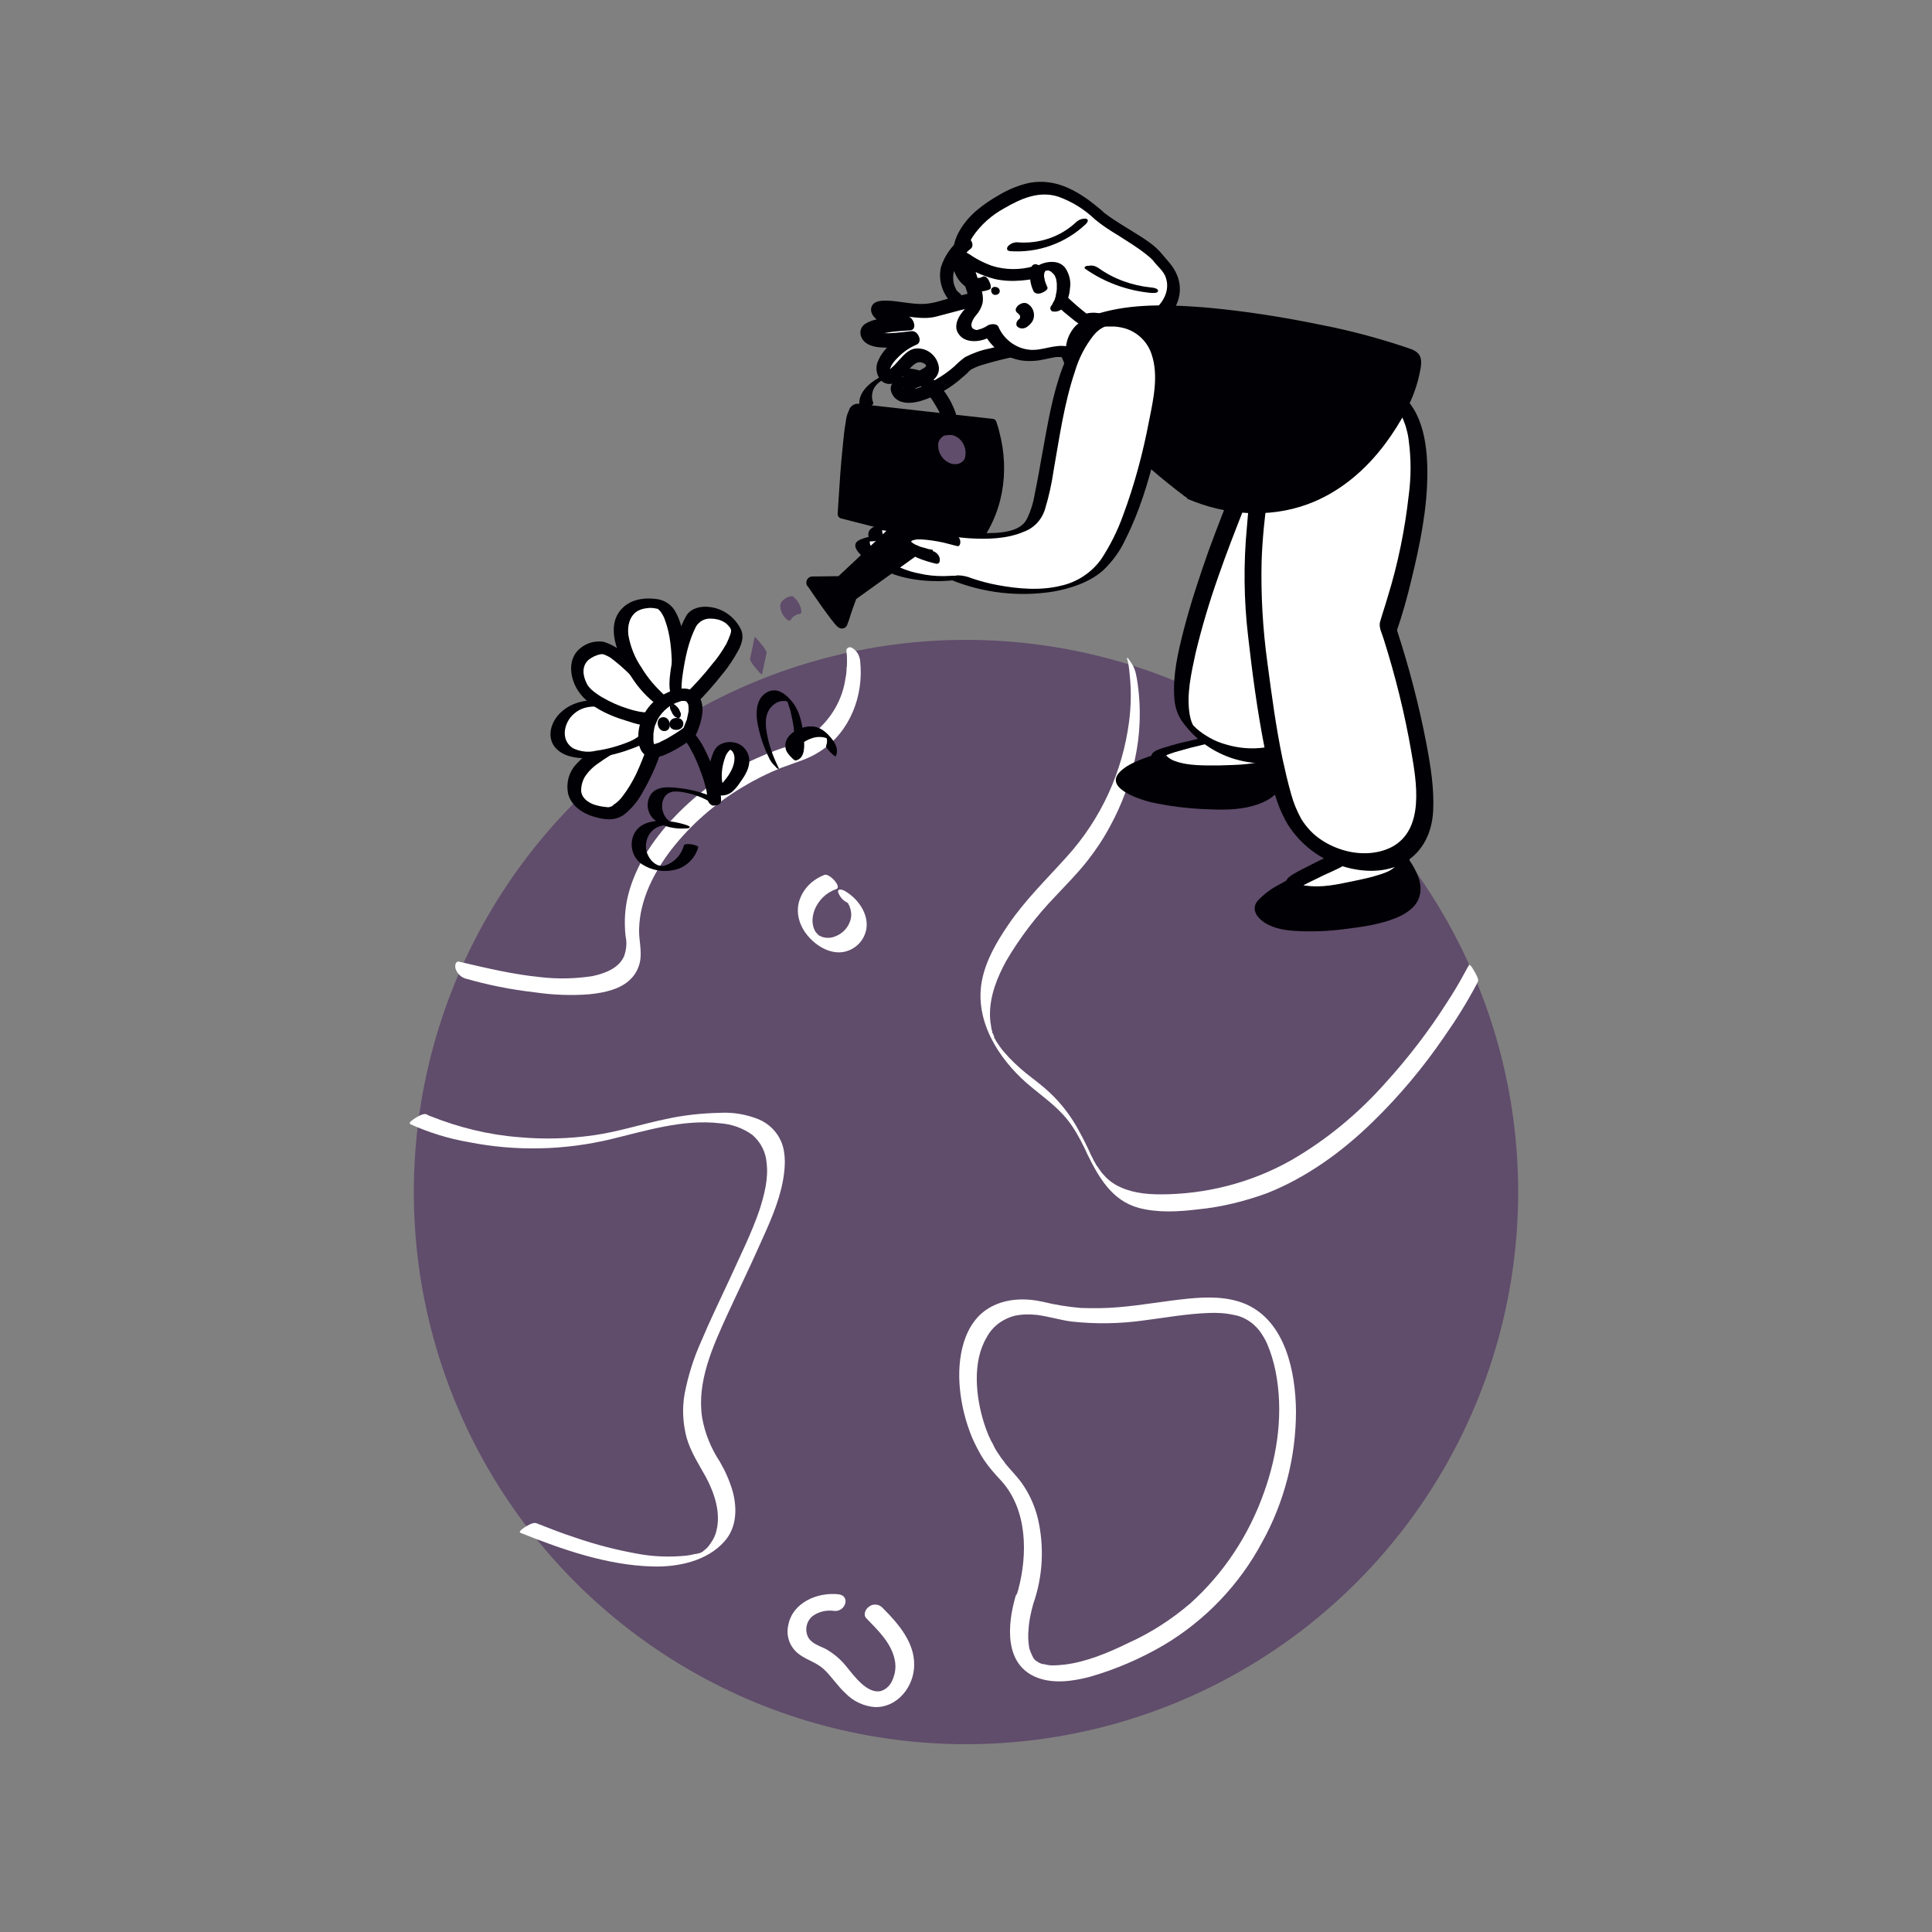 <svg transform="scale(1)" version="1.1" id="TMVLOKmOpw" xmlns="http://www.w3.org/2000/svg" xmlns:xlink="http://www.w3.org/1999/xlink" x="0px" y="0px" viewBox="0 0 500 500" xml:space="preserve" class="pbimage_pbimage__wrapper__image__0LEis false"><rect x="0" y="0" width="500" height="500" fill="#808080" stroke="none"/><title>Ecology</title><style type="text/css"> .st0{fill:#59BE4C;} .st1{fill:#FFFFFF;} .st2{fill:#000005;}
 .st2{fill:#000005;}
 .st1{fill:#FFFFFF;}
 .st0{fill:#604c6b;}</style><g id="earth"><circle class="st0" cx="250" cy="308.5" r="142.9" fill="#604c6b"></circle><path class="st1" d="M291.8,170.9C291.8,171.1,291.7,170.4,291.8,170.9l0.2,0.8c0.2,1.1,0.3,2.2,0.4,3.3c0.4,3.9,0.3,7.9-0.2,11.8
		c-1.7,13-7.3,25.2-16.1,34.9c-5.2,5.8-10.8,11.2-15.2,17.7c-3,4.4-5.8,9.2-6.8,14.5c-1.9,10.2,4.2,19.9,11.6,26.4
		c3.7,3.2,7.8,5.9,10.8,9.8c1,1.3,1.9,2.7,2.7,4.2l0.6,1.1c0.2,0.4-0.2-0.4,0.1,0.2l0.3,0.6c0.4,0.8,0.8,1.5,1.1,2.3
		c3,6.1,6.4,12.2,13.4,14.1c4.9,1.3,10.2,1,15.2,0.4c6.2-0.6,12.2-2.1,18-4.2c10.3-4.1,19.4-10.7,27.3-18.4
		c6.9-6.7,13.1-14.1,18.5-22c3.1-4.4,5.9-8.9,8.4-13.6l0.4-0.8c0.3-0.6-0.8-2.4-1.1-2.9c-0.1-0.2-1-1.8-1.3-1.3
		c-0.1,0.1,0.1-0.1,0,0.1c-0.1,0.2-0.2,0.3-0.3,0.5c-0.4,0.7-0.7,1.3-1.1,2c-1.3,2.4-2.7,4.7-4.2,7c-4.7,7.4-10,14.3-15.9,20.8
		c-7.1,8-15.3,14.8-24.5,20.1c-10.3,5.8-22,8.8-33.8,8.8c-4,0-8.1-0.5-11.6-2.5c-1.2-0.7-2.3-1.6-3.2-2.7c-0.2-0.2-0.4-0.4-0.5-0.6
		l-0.3-0.4c-0.1-0.1-0.3-0.5-0.2-0.3s-0.2-0.3-0.2-0.3l-0.3-0.4c0-0.1-0.1-0.1-0.1-0.2c-0.2-0.3,0.2,0.4,0,0.1l-0.3-0.5l-0.2-0.4
		c-0.1-0.1-0.4-0.6-0.2-0.3s-0.1-0.2-0.1-0.2s-0.2-0.4-0.3-0.6c-0.4-0.7-0.7-1.4-1-2.1c-0.8-1.7-1.6-3.3-2.5-4.9
		c-2-3.8-4.6-7.2-7.7-10.1c-1.9-1.8-4-3.3-6-4.9c-2.1-1.7-4.1-3.6-5.8-5.6c-0.7-0.8-1.3-1.7-1.9-2.6c-0.2-0.4-0.4-0.7-0.5-0.9
		c0.1,0.3-0.3-0.5-0.1-0.3s-0.2-0.4-0.2-0.6c0.1,0.3-0.1-0.4-0.2-0.4s-0.1-0.2-0.1-0.4c-0.1-0.5-0.3-0.9-0.3-1.4
		c-0.2-1-0.3-2.1-0.3-3.1c0-4.9,1.9-9.6,4.2-13.8c3.5-6,7.8-11.6,12.6-16.6c2.9-3.1,5.8-6,8.4-9.3c2.2-2.8,4.2-5.8,5.9-9
		c2.9-5.3,5-10.9,6.3-16.8c1.6-7.1,1.8-14.4,0.6-21.5c-0.1-0.5-0.2-0.9-0.3-1.4c-0.3-1.2-0.8-2.2-1.6-3.2
		C291.8,170,291.5,170,291.8,170.9L291.8,170.9z" fill="#FFFFFF"></path><path class="st1" d="M219.1,168.9c0.1,0.7,0.1,1.3,0.1,2c0,0.4,0-0.3,0,0.1c0,0.1,0,0.3,0,0.5c0,0.4,0,0.9-0.1,1.3
		c0,0.9-0.1,1.9-0.3,2.8c-0.7,4.9-3.1,9.4-6.7,12.8c-2.5,2.2-5.5,3.9-8.7,4.9c-3.5,1.1-7,2.6-10.3,4.2c-7.1,3.7-13.5,8.5-19,14.4
		c-5.2,5.6-9.6,12.2-11.5,19.6c-0.9,3.5-1.1,7.2-0.7,10.8c0.4,1.7,0.2,3.5-0.4,5.2c-1.4,3.1-4.9,4.4-8.1,5.1
		c-4.4,0.7-9,0.8-13.4,0.3c-7.1-0.7-13.8-2.3-20.7-3.9l-0.4-0.1c-1.1-0.3-1.2,1.1-1,1.8c0.4,1.2,1.3,2.1,2.4,2.5
		c5.9,1.7,11.9,2.9,18,3.6c4.8,0.7,9.6,0.9,14.4,0.5c3.6-0.4,7.9-1.2,10.6-4c1.3-1.3,2.1-3,2.4-4.8c0.4-2.7-0.4-5.4-0.3-8.1
		c0.2-7.6,3.8-14.6,8.4-20.6c5-6.4,11.2-11.8,18.2-16c3.3-2,6.7-3.7,10.2-5.1c3.4-1.3,7-2.2,10.1-4.3c7.7-5,11.3-14.4,10.3-23.4
		c0-0.2,0-0.4-0.1-0.5c-0.2-1.2-1-2.3-2.1-2.9C219.6,167.3,218.8,167.8,219.1,168.9L219.1,168.9z" fill="#FFFFFF"></path><path class="st1" d="M106.1,290.9c4.9,2.2,10,3.8,15.3,4.7c12.2,2.4,24.7,2.1,36.8-0.8c9.1-2.2,18.6-5.2,28.1-4.1
		c3,0.2,5.9,1.2,8.4,3c2.2,1.9,3.5,4.5,3.7,7.3c0.5,4-0.6,8.2-1.8,12c-2.1,6.2-5.1,12.1-7.8,18.1c-2.5,5.4-5.1,10.7-7.4,16.2
		c-1.9,4.2-3.3,8.7-4.2,13.3c-0.7,3.8-0.5,7.7,0.5,11.5c1.1,3.8,3.2,6.9,5,10.2c2.2,4.1,3.9,9.2,2.7,13.9c-0.2,0.9-0.6,1.8-1.1,2.6
		c-0.3,0.5-0.6,0.9-0.9,1.3c-0.3,0.4-0.6,0.7-1,1c-0.4,0.3,0.4-0.3,0,0l-0.4,0.3c-0.4,0.3,0.4-0.2,0.1,0c-0.1,0.1-0.2,0.1-0.3,0.2
		c-0.5,0.2,0.6-0.2,0,0c-0.1,0.1-0.3,0.1-0.4,0.2c-0.5,0.3,0.6-0.2,0,0c-0.2,0.1-0.4,0.2-0.6,0.2c0.6-0.2-0.3,0.1-0.4,0.1l-0.5,0.1
		c0.4-0.1-0.2,0-0.2,0c-0.7,0.2-1.4,0.3-2.1,0.4c-4,0.4-8.1,0.3-12.1-0.4c-5.7-1-11.2-2.4-16.7-4.3c-3.4-1.1-6.7-2.4-10-3.7
		c-0.8-0.3-2.3,0.6-2.9,1c-0.2,0.1-1.9,1.2-1.2,1.5c10.8,4.3,22.4,8.4,34.2,8.7c6.6,0.2,14.1-1.4,18.6-6.5c3.2-3.6,3.3-8.6,2.1-13
		c-0.8-2.7-1.9-5.2-3.3-7.6c-2.3-3.5-3.9-7.4-4.6-11.5c-1.4-9.2,2.8-18.4,6.5-26.5c2.8-6.1,5.7-12,8.4-18.1c2.4-5.3,4.9-10.7,6-16.5
		c0.6-3.3,0.9-7-0.4-10.2c-1.1-2.6-3.2-4.7-5.8-5.8c-3.2-1.3-6.7-1.9-10.1-1.7c-4.7,0.1-9.4,0.6-13.9,1.6
		c-6.3,1.3-12.4,3.3-18.7,4.2c-6.4,0.9-12.9,1.1-19.4,0.5c-7.8-0.6-15.5-2.5-22.8-5.4c-0.4-0.1-0.7-0.3-1.1-0.5
		c-0.8-0.4-2.3,0.6-3,1c-0.3,0.2-1.9,1.2-1.2,1.5L106.1,290.9z" fill="#FFFFFF"></path><path class="st1" d="M267.4,415.1c2.5-7.1,2.9-14.8,1.2-22.1c-0.7-2.9-1.9-5.7-3.5-8.2c-1.5-2.4-3.5-4.2-5.2-6.4
		c0.3,0.3,0-0.1-0.1-0.2l-0.4-0.5c-0.3-0.4-0.6-0.8-0.9-1.3c-0.6-0.8-1.1-1.7-1.5-2.6c0,0-0.3-0.6-0.5-0.9c-0.2-0.5-0.5-1-0.7-1.5
		c-0.4-1-0.8-2-1.1-3c-2.2-6.9-3.1-15.9,0.6-22.2c1.5-2.9,4.2-4.9,7.4-5.7c1.9-0.4,3.8-0.4,5.7-0.2c3,0.4,5.9,1.3,8.8,1.7
		c6.3,0.7,12.7,0.6,19-0.3c5.5-0.7,11-1.7,16.5-1.9c2.2-0.1,4.4,0,6.6,0.5c1.8,0.3,3.4,1.1,4.8,2.2c0.7,0.6,1.4,1.3,2,2.1
		c0.7,1,1.3,2,1.8,3.1c1,2.3,1.7,4.7,2.2,7.1c2.1,10.5,0.6,21.5-3,31.5c-3.9,11-10.4,20.9-19.1,28.7c-4.8,4.1-10.2,7.6-16,10.2
		c-5.1,2.5-10.8,4.9-16.5,5.6c-1,0.1-2.1,0.2-3.1,0.2c-0.7,0-1.4-0.1-2.1-0.3l-0.6-0.1c0.4,0.1,0.2,0.1-0.1,0s-0.7-0.3-1.1-0.5
		c0.6,0.3-0.1-0.1-0.4-0.3c-0.5-0.3,0,0,0,0s-0.3-0.2-0.4-0.4s-0.5-0.5-0.2-0.2s-0.1-0.1-0.1-0.2l-0.2-0.4c0-0.1-0.1-0.1-0.1-0.2
		c-0.3-0.5,0.1,0.3,0,0c-0.1-0.3-0.3-0.6-0.4-0.9c-0.1-0.2-0.1-0.4-0.2-0.6c0-0.1-0.1-0.2-0.1-0.2c-0.1-0.3,0.1,0.3,0,0
		c-0.3-1.7-0.4-3.4-0.2-5.1C266.3,419.5,266.8,417.3,267.4,415.1c0.6-2.1-3.9-4.4-4.6-1.9c-2.1,7.3-3,17.7,5.7,21
		c4.3,1.6,9.1,0.9,13.4-0.2c6.7-1.9,13.2-4.7,19.2-8.2c10.8-6.4,19.7-15.7,25.6-26.8c5.7-10.3,8.7-22,8.7-33.8
		c-0.1-10.1-2.7-23.2-13-27.7c-4.7-2-10-1.9-15-1.4c-6,0.6-11.9,1.7-17.9,2.2c-3.3,0.3-6.5,0.3-9.8,0.2c-3.3-0.3-6.6-0.8-9.8-1.6
		c-4.5-1-9.3-0.9-13.4,1.3c-7.3,3.9-8.8,13.5-8.1,21c0.4,4.4,1.5,8.8,3.2,12.9c0.9,2,1.9,4,3.1,5.8c1.3,1.9,2.8,3.6,4.4,5.3
		c6.8,7.5,6.9,19,4.4,28.3c-0.2,0.6-0.4,1.3-0.6,1.9C262.1,415.3,266.5,417.5,267.4,415.1z" fill="#FFFFFF"></path><path class="st1" d="M213.4,226.4c-2.9,1.1-5.3,3.3-6.4,6.3c-1.2,3.3-0.2,6.7,1.9,9.3s5.6,4.9,9.2,4.4c3.1-0.5,5.5-2.8,6.1-5.9
		c0.7-4.1-2.3-8.1-5.7-10c-0.6-0.3-1.8-0.6-1.6,0.4c0.4,1.1,1.2,2.1,2.2,2.6c0.4,0.3,0.1,0.1,0.1,0c0.1,0,0.4,0.3,0,0l0.2,0.2
		c0.2,0.2-0.3-0.1,0,0c0.1,0,0.1,0.1,0,0c0.1,0.1,0.2,0.2,0.2,0.4c0.2,0.4,0.1,0.2,0.1,0.1c0.1,0.2,0.2,0.3,0.2,0.5
		c0.4,1,0.5,2,0.3,3c-0.5,2.3-2.2,4.1-4.5,4.8c-1,0.3-2.1,0.3-3.1-0.1c-0.1-0.1-0.3-0.1-0.4-0.2h-0.1c-0.1-0.1-0.2-0.2-0.4-0.3
		c0.5,0.4-0.3-0.3-0.1-0.1s-0.5-0.7-0.3-0.3c-0.6-0.8-0.9-1.7-1-2.7c-0.1-1.1,0.1-2.2,0.5-3.3c1-2.5,3-4.5,5.6-5.4
		C218,229.6,214.7,226,213.4,226.4L213.4,226.4z" fill="#FFFFFF"></path><path class="st1" d="M217,412.6c-5.4-0.6-11.9,2.1-13,8c-0.6,2.7,0.3,5.4,2.4,7.2c2,1.7,4.7,2.3,6.7,4.1s3.6,4.4,5.7,6.3
		c2,2.1,4.8,3.4,7.7,3.6c5.3,0.1,9.4-4.5,10-9.6c0.8-6.6-3.9-11.9-8.2-16.2c-0.9-0.9-2.4-1-3.4-0.2c-0.9,0.6-1.6,2.1-0.7,3
		c3,3.1,6.6,6.5,7.4,11c0.3,1.6,0.1,3.3-0.6,4.9c-0.5,1.3-1.5,2.4-2.9,2.9c-3.7,1-7.2-4.1-9.3-6.6c-1.4-1.7-3.2-3.2-5.2-4.3
		c-1.6-0.8-3.8-1.4-4.6-3.3c-0.7-1.7-0.3-3.7,1.1-5c1.6-1.3,3.8-1.8,5.8-1.5C218.8,417.2,220.2,413,217,412.6L217,412.6z" fill="#FFFFFF"></path></g><g id="plant"><path class="st1" d="M169.4,193.3c0,0-5.7,17.8-12.3,17.2s-10.4-4.2-7.7-9.9S170.4,185.7,169.4,193.3z"></path><path class="st2" d="M167.7,192.6c-0.9,2.7-1.9,5.2-3.1,7.8c-1,2-2.1,3.9-3.5,5.7c-0.5,0.7-1.2,1.4-1.9,1.9
		c-0.2,0.1-0.4,0.2-0.5,0.4c-0.1,0.1-0.2,0.1-0.3,0.2c0.2-0.1,0,0,0,0c-0.2,0.1-0.3,0.2-0.5,0.2l-0.3,0.1c-0.4,0.1,0.3,0-0.1,0h-0.5
		c0.5,0-0.6-0.1-0.7-0.1c-0.7-0.1-1.3-0.2-2-0.4c-1.1-0.3-2.1-0.8-2.9-1.6c-0.6-0.6-1-1.4-1-2.3c0-1.1,0.3-2.2,0.8-3.2
		c0.9-1.5,2.2-2.8,3.7-3.8c1.8-1.3,3.7-2.5,5.7-3.5c1.9-1,4-1.7,6.2-2c0.2,0,0.4,0,0.6,0c-0.4,0,0.1,0,0.2,0l0.2,0.1
		c0.2,0-0.4-0.1-0.1,0c0.5,0.2-0.3-0.2,0.1,0c0.1,0.1,0.2,0.2-0.2-0.1c0.1,0.1,0.3,0.3,0.1,0s-0.1,0,0,0s-0.1-0.3,0-0.1s0-0.2,0,0.3
		c0,0.1,0,0.2,0,0.2c0,0.3,0-0.2,0,0.2c-0.1,0.9,0.5,1.8,1.4,2.1c0.7,0.3,2,0.2,2.1-0.8c0.4-2.1-0.8-4.2-2.9-4.9
		c-2.1-0.7-4.4-0.1-6.5,0.6c-4.9,1.6-9.3,4.5-12.8,8.3c-1.8,2-2.5,4.7-2,7.4c0.7,3.1,3.6,5.1,6.5,6c2.7,0.8,5.4,1.3,7.9-0.4
		c1.9-1.5,3.5-3.3,4.7-5.5c2.1-3.6,3.9-7.4,5.1-11.4C171.7,192.2,168.3,190.6,167.7,192.6z"></path><path class="st1" d="M169,186.5c0,0-13.8-7.5-20.7-3.1s-5.2,13.8,6.6,11.6S170.3,189,169,186.5z"></path><path class="st2" d="M170.6,186c-3.1-1.7-6.5-3-9.9-3.9c-5.2-1.3-11.5-1.7-15.7,2.4c-2.8,2.7-3.8,7.3-0.3,9.9
		c2.1,1.6,5.1,1.9,7.6,1.8c3.7-0.2,7.3-1,10.8-2.3c2.6-0.9,9.7-3.7,7.7-7.7c-0.5-1-4.1-0.4-3.6,0.7c0.3,0.8,0.1,1.8-0.5,2.4
		c-1.1,1.2-2.5,2.1-4,2.7c-2.7,1.1-5.6,1.9-8.5,2.3c-2,0.5-4,0.2-5.8-0.6c-3-1.8-2.7-5.5-0.8-8c2.8-3.4,6.7-3.2,10.6-2.2
		c3.2,0.8,6.3,2,9.2,3.5c0.8,0.4,1.7,0.4,2.6,0.1C170.4,187,171.3,186.4,170.6,186z"></path><path class="st1" d="M172.3,183c0,0-12.3-16.2-17.4-15.4s-7,4.8-4.4,9.9s16.2,9.8,19.4,8.3S172.3,183,172.3,183z"></path><path class="st2" d="M173.4,182c-1.9-2.5-4-5-6.1-7.3c-1.7-1.9-3.6-3.7-5.6-5.4c-1.6-1.5-3.5-2.6-5.5-3.2c-2.5-0.4-5.1,0.5-6.8,2.4
		c-2.1,2.4-1.9,5.8-0.7,8.6c2.2,5.1,8.3,7.9,13.3,9.4c2.4,0.8,5.3,1.7,7.8,1.2c2.3-0.4,5.2-2.8,3.8-5.3c-0.4-0.8-1.4-1.2-2.3-1
		c-0.7,0.4-1,1.3-0.6,2c0,0,0.1,0.1,0.1,0.1c-0.1-0.2-0.1-0.5-0.1-0.7c0.1,0.1-0.3,0.5-0.5,0.7c-0.4,0.4-0.9,0.6-1.4,0.8
		c-0.2,0.1,0.2,0-0.2,0.1c-0.2,0-0.4,0-0.6,0c-1.9,0-3.7-0.4-5.5-1c-2.3-0.7-4.5-1.7-6.6-2.9c-1-0.6-1.9-1.2-2.8-2
		c-0.5-0.5-1-1-1.3-1.7c-1-2-1.3-4.5,0.6-6.1c0.9-0.7,2-1.2,3.1-1.4c0.1,0,0.3,0,0.4,0c-0.3,0,0,0,0.1,0l0.4,0.1
		c-0.3-0.1,0.1,0.1,0.2,0.1c0.7,0.3,1.3,0.6,1.9,1.1c0.8,0.6,1.5,1.2,2.2,1.8c1.6,1.4,3.1,2.9,4.5,4.5c2,2.2,4,4.6,5.8,7
		c0.5,0.7,1.6,0.9,2.3,0.4C174.3,183.7,173.8,182.6,173.4,182z"></path><path class="st1" d="M175.5,180.9c0,0,1.8-23.4-5.4-24.6s-11,3.5-8.7,10.8s9.5,15,11.6,15.1C174,182.4,175,181.8,175.5,180.9z"></path><path class="st2" d="M177.4,181.1c0.2-2.9,0.2-5.9,0.1-8.8c-0.1-4.6-0.4-9.7-2.6-13.8c-0.9-1.8-2.6-3-4.5-3.4
		c-3-0.5-6.4-0.2-8.8,1.8c-5.5,4.6-1.6,13,1.5,17.8c1.9,3.1,4.3,5.8,7.2,7.9c2,1.4,6,1.7,7.1-1.1c0.7-1.8-2.9-2.6-3.5-1
		c-0.1,0.2,0,0.1-0.2,0.2l-0.3,0.2c-0.1,0.1-0.2,0-0.3,0s0.4,0.1,0.2,0s0.2,0.1-0.1-0.1c-0.2-0.1-0.3-0.2-0.5-0.3
		c-0.3-0.2-0.7-0.6-1.1-0.9c-2.1-2-4-4.2-5.5-6.7c-1.8-2.6-3-5.6-3.5-8.7c-0.2-2.1,0.2-4.4,2-5.8c0.8-0.6,1.8-0.9,2.8-1
		c0.6-0.1,1.2-0.1,1.9,0c0.1,0,1,0.2,0.5,0.1c0.3,0.1,0.2,0,0.2,0c0.4,0.1,0.2,0.1,0.6,0.4c0.2,0.2,0.4,0.4,0.5,0.6
		c0.4,0.6,0.8,1.3,1,2c1.4,3.7,1.7,7.9,1.8,11.9c0.1,2.7,0,5.5-0.2,8.2C173.5,182.5,177.3,182.9,177.4,181.1z"></path><path class="st1" d="M178.7,180.9c0,0,13.5-13.7,11.7-17.9s-7.8-5.5-10.7-3.5s-6.7,20.2-4.2,21.4S178.7,180.9,178.7,180.9z"></path><path class="st2" d="M180,182.3c2.5-2.5,4.8-5.1,7-7.9c1.6-1.9,3-4.1,4.2-6.3c0.9-1.8,1.4-3.7,0.4-5.5c-1.6-3-4.5-5.1-7.9-5.5
		c-2.2-0.3-4.7,0.2-6,2.1c-1.1,1.9-1.9,3.9-2.4,6c-0.7,2.6-1.3,5.3-1.7,8c-0.3,2.1-0.6,4.5,0,6.6c0.4,1.4,1.6,2.6,3,3
		C177.6,183.1,179.3,183.4,180,182.3c0.9-1.1-1.7-3.8-2.5-2.7c-0.1,0.1-0.2,0.2-0.3,0.2c-0.2,0.1-0.3,0.1-0.5,0.1
		c-0.3,0-0.9-0.3-1.1-0.3c0,0,0.5,0.4,0.6,0.5c0.3,0.3,0.3,0.4,0.2,0.2s0.3,0.4,0.1,0.2s0-0.2,0,0s-0.1-0.7-0.1-0.5
		c-0.1-1.9,0-3.7,0.3-5.6c0.6-4.1,1.5-8.5,3.4-12.2c0.8-1.4,2.3-2.2,3.9-2.1c1.2,0,2.4,0.3,3.4,0.9c0.4,0.2,0.7,0.5,1,0.8
		c0.2,0.2,0.3,0.4,0.5,0.6c0.1,0.1,0.4,0.8,0.2,0.3c0,0.1,0.1,0.5,0.1,0.2c0,0.1,0,0.3,0,0.4c0,0.3-0.1,0.6-0.2,0.9
		c-0.3,0.8-0.6,1.6-1,2.4c-1.1,1.9-2.3,3.7-3.7,5.3c-2.1,2.7-4.4,5.2-6.8,7.6C176.4,180.5,179,183.3,180,182.3z"></path><path class="st1" d="M178.5,189.4c0,0-8.7,6.6-10.4,4.5s-1.1-10.2,5.7-13.3S181.2,183.5,178.5,189.4z"></path><path class="st2" d="M177.4,188c-1.5,1.2-3.2,2.2-4.9,3.2c-0.6,0.3-1.2,0.6-1.8,0.9c-0.4,0.2,0.3-0.1-0.1,0.1l-0.4,0.1
		c-0.3,0.1-0.6,0.2-0.9,0.3c-0.4,0.1,0-0.1,0,0c-0.1,0-0.2,0-0.4,0c-0.4,0,0.3,0,0.1,0c-0.4-0.1,0,0,0.1,0c-0.3-0.1,0.4,0.2,0.2,0.1
		s0.2,0.2,0.2,0.2s-0.1-0.1-0.1-0.1s-0.1-0.1-0.1-0.1s0.2,0.4,0.1,0.2s-0.1-0.2-0.1-0.3s-0.1-0.2-0.1-0.3s0.1,0.4,0,0
		c-0.1-0.3-0.1-0.5-0.1-0.8s0-0.6,0-0.9s0,0.3,0-0.1c0-0.2,0-0.4,0-0.6c0.1-0.7,0.2-1.4,0.4-2.1c0-0.1,0.2-0.6,0.1-0.2
		c0.1-0.2,0.1-0.3,0.2-0.5c0.2-0.4,0.3-0.8,0.5-1.1c1.2-2.1,3.2-3.7,5.5-4.4l0.6-0.2l0,0h0.3c0.2,0,0.4,0,0.6,0
		c-0.1,0-0.4-0.1-0.1,0l0.3,0.1c0.4,0-0.4-0.1,0.1,0c0,0,0.1,0,0.1,0.1c0.2,0.1-0.4-0.2-0.1,0c0,0,0.1,0.1,0.2,0.1
		c-0.3-0.1-0.2-0.2-0.1-0.1l0.1,0.2c0.2,0.2,0,0.1,0-0.1c0.1,0.1,0.1,0.3,0.2,0.4s0.1,0.1,0.1,0.2s0-0.3,0,0
		c0.1,0.4,0.1,0.8,0.1,1.2c0,0.1,0,0.2,0,0.3c0-0.2,0-0.1,0,0.1s0,0.4-0.1,0.7c-0.1,0.5-0.2,1-0.3,1.4c0,0.2-0.1,0.4-0.2,0.6
		s-0.1,0.2-0.1,0.3c-0.2,0.5,0.1-0.1-0.1,0.2c-0.2,0.6-0.4,1.1-0.7,1.6c-0.9,2,2.5,3.4,3.4,1.5c1.4-3.1,3.1-8.4-0.2-11
		c-1.7-1.4-4.1-1.2-6.1-0.4c-2.2,0.8-4.1,2.1-5.6,3.8c-2.3,2.7-3.4,6.3-2.9,9.8c0.3,1.6,1.1,3.1,2.8,3.5c1.6,0.2,3.1-0.1,4.5-0.8
		c2.4-1.1,4.7-2.5,6.8-4.2c0.7-0.4,1-1.4,0.5-2.1c0-0.1-0.1-0.1-0.1-0.2C179.4,187.7,178.3,187.5,177.4,188z"></path><path class="st2" d="M186.6,207.4c0.1-3.3-1.2-6.7-2.5-9.7s-2.8-6.6-5.4-8.8c-0.6-0.5-1.6-0.5-2.1,0.2c0,0.1-0.1,0.1-0.1,0.2
		c-0.3,0.9,0,1.9,0.9,2.4c-0.5-0.4,0.1,0.1,0.2,0.3l0.1,0.2l0.2,0.3c0.4,0.5,0.7,1.1,1,1.7c0.8,1.4,1.4,2.8,2,4.3
		c0.6,1.6,1.2,3.1,1.6,4.8c0.2,0.6,0.3,1.1,0.4,1.7c0,0.3,0.1,0.6,0.1,0.8s0,1,0.1,0.5c-0.1,1,0.5,1.9,1.4,2.2
		C185.3,208.5,186.5,208.3,186.6,207.4L186.6,207.4z"></path><path class="st2" d="M171.9,189.2c2.2,0,1.7-3.6-0.2-3.6C169.4,185.6,170,189.2,171.9,189.2z"></path><path class="st1" d="M174.8,184.2c0.2,0.1,0.4-0.2,0.2-0.4c-0.1,0-0.3,0.1-0.4,0.1"></path><path class="st2" d="M175.3,185.8c0.1,0,0.2,0.1,0.3,0.1l0,0l0.2-0.1l0,0l0,0c0.1-0.1,0.1-0.1,0.2-0.2c0,0,0-0.1,0.1-0.1l0,0
		c0-0.1,0-0.2,0.1-0.3c0-0.1,0-0.2,0-0.4l0,0v-0.2l-0.1-0.2l0,0c-0.1-0.3-0.3-0.6-0.4-0.9c-0.1-0.1-0.2-0.3-0.3-0.4
		c-0.2-0.2-0.4-0.4-0.6-0.6l-0.3-0.2l-0.2-0.1H174l-0.2,0.1l0,0c0,0,0,0-0.1,0l-0.1,0.1c-0.1,0.1-0.2,0.2-0.2,0.3c0,0.2,0,0.3,0,0.5
		c0,0.2,0.1,0.4,0.2,0.6c0.1,0.2,0.2,0.4,0.3,0.6l0.3,0.4c0.2,0.2,0.4,0.4,0.6,0.6l0.3,0.2c0.1,0.1,0.3,0.1,0.5,0
		c0.1-0.1,0.2-0.1,0.2-0.1l-0.2,0.1h0.1l-1.1-0.8l0,0l-0.3-0.4l0,0l-0.2-0.4l0,0l-0.2-0.4l0,0l-0.1-0.4l0,0v-0.3c0,0,0,0,0,0.1
		l0.1-0.3c0,0,0,0.1-0.1,0.1l0.1-0.2c0,0-0.1,0.1-0.1,0.1h0.2H174l0.2,0.1l0,0c-0.1-0.1-0.2-0.1-0.4,0c-0.1,0-0.2,0.1-0.2,0.2
		c0,0.1,0,0.3,0,0.4c0,0.2,0,0.4,0.1,0.6l0.2,0.4c0.1,0.3,0.3,0.6,0.5,0.8l0.3,0.3C174.9,185.6,175.1,185.7,175.3,185.8L175.3,185.8
		z"></path><path class="st2" d="M175,188.9c2.4,0,2.5-3.1,0.1-3.1S172.6,188.9,175,188.9z"></path><path class="st1" d="M185.1,202.5c-0.3-2.4,0-4.9,0.9-7.2c0.3-0.9,0.9-1.7,1.8-2.2c1.2-0.5,2.5-0.1,3.3,0.9c0.7,1,1,2.3,0.7,3.5
		c-0.3,1.2-0.8,2.3-1.5,3.3c-0.6,0.9-1.2,1.7-1.8,2.5c-0.6,0.8-1.6,1.6-2.5,1.3"></path><path class="st2" d="M186.9,202.4c-0.3-2.1,0-4.2,0.7-6.2c0.2-0.8,0.7-1.6,1.4-2.2c-0.1,0,0,0,0.1,0c-0.1,0-0.1,0,0.1,0
		c-0.1,0-0.2,0-0.3,0c0.2,0,0.2,0,0,0c0.2,0.1,0.2,0.1,0,0c0.2,0.1,0.2,0.1,0.1,0c0.1,0.1,0.3,0.2,0.4,0.3c1.2,1.3,0.6,3.6-0.1,5
		c-0.5,1-1.1,1.9-1.8,2.7c-0.3,0.4-0.6,0.8-0.9,1.1c-0.2,0.2-0.4,0.3-0.6,0.5c0-0.1,0,0-0.1,0.1c0.3-0.1,0.6-0.1,0.9,0
		c-0.7-0.2-1.9-0.3-2.4,0.5s0.6,1.3,1.1,1.5c1.4,0.4,2.9,0.1,4-0.8c0.8-0.7,1.5-1.6,2.1-2.5c1.2-1.7,2.5-3.7,2.3-5.9
		c-0.2-2.3-2-4.2-4.3-4.4c-1.2-0.2-2.5,0.1-3.6,0.8c-0.8,0.6-1.3,1.5-1.6,2.4c-0.9,2.4-1.3,5-0.9,7.6c0,0.3,0.6,0.6,0.8,0.7
		c0.4,0.2,0.9,0.3,1.4,0.3c0.7-0.1,1.6-0.3,1.4-1.2L186.9,202.4z"></path><path class="st2" d="M185.9,206.9c-3.1-1.5-6.4-2.5-9.8-2.9c-2.6-0.3-6.2-0.8-7.8,1.8c-1.2,2.1-0.8,4.7,1,6.3
		c2.1,1.9,5.4,2.5,8.2,2.3c0.2,0,0.9,0,1-0.3s-0.7-0.5-0.9-0.6c-4.3-1.4-12.3-2.4-13.9,3.4c-0.7,2.6,0.3,5.3,2.5,6.8
		c2.5,1.6,5.6,2.1,8.5,1.4c2.9-0.7,5.2-3,6-5.8c0.2-0.6-3.5-1.3-3.7-0.5c-0.7,2.5-2.5,4.4-4.9,5.2c-2.2,0.6-4.1-1.5-4.7-3.4
		c-0.7-2.4,0.2-5,2.3-6.3c1.9-1.1,3.9-0.8,5.9-0.2l0.1-0.9c-3.4,0.3-5.4-4-3.8-6.8c1.1-1.8,2.9-1.7,4.8-1.4c2.3,0.4,4.5,1.1,6.5,2.2
		c0.8,0.4,1.7,0.5,2.6,0.3C186.5,207.5,186.5,207.2,185.9,206.9L185.9,206.9z"></path><path class="st2" d="M201.5,198.7c-1.2-2.4-2.2-5-2.8-7.7c-0.5-2.4-1-5.2,0.4-7.4c0.5-0.8,1.3-1.5,2.2-1.9c0.5-0.2,1-0.3,1.6-0.3
		c0.2,0,0.4,0,0.7,0.1c0.4,0.1,1,0.6,0.2-0.2s-0.2-0.2-0.1,0.1c0.1,0.2,0.2,0.5,0.3,0.8c0.2,0.6,0.4,1.3,0.6,1.9
		c0.3,1.4,0.6,2.7,0.8,4.1c0.2,1.9,0.5,5.2-1.9,5.8l2.5,2.4c-0.9-2.5,2-4.7,4-5.3c1.3-0.5,2.8-0.5,4.1,0c0.1,0.1,0.3,0.1,0.4,0.2
		c0.4,0.3,0.1,0-0.8-0.9c0.1,0.3,0.2,0.6,0.3,0.9c0.1,0.6,0,1.2-0.2,1.7c-0.2,0.4,0.8,1.3,1,1.6c0.1,0.1,1.4,1.4,1.5,1.1
		c0.8-1.7-0.1-3.4-1.2-4.7c-1.3-1.6-3-3-5.1-3c-3.2-0.1-7.9,2.5-6.5,6.3c0.3,0.6,0.8,1.2,1.3,1.7c0.2,0.2,0.8,0.9,1.2,0.8
		c2.5-0.6,2.2-4.1,2-6c-0.3-3-0.9-6.4-2.7-8.8c-1.6-2.1-4-4.3-6.7-2.9c-2.6,1.4-3,4.4-2.7,7.1c0.5,3.6,1.7,7.1,3.3,10.3
		c0.4,0.8,1,1.4,1.6,2C200.8,198.7,201.8,199.4,201.5,198.7L201.5,198.7z"></path></g><g id="character"><path class="st2" d="M314.4,194l-6.8-0.1c0,0-18.7,3.8-17.2,7.7s11.5,6.3,24.8,6.6s18.4-3.6,14.1-13.4L314.4,194z"></path><path class="st2" d="M315.6,192.9c-2.1,0-4.3-0.1-6.5-0.1c-1.3,0.1-2.6,0.3-3.8,0.7c-2.6,0.6-5.2,1.3-7.7,2.2s-5.4,1.9-7.4,3.7
		c-5,4.4,4.5,7.4,7.6,8.2c4.6,1,9.2,1.6,13.9,1.8c4.1,0.2,8.4,0.3,12.4-0.8c3-0.8,6.3-2.4,7.7-5.4s0.4-6.4-0.8-9.2
		c-0.1-0.1-0.2-0.2-0.4-0.2L315.6,192.9c-0.9,0-1.7,0.4-2.4,1c-0.3,0.3-0.9,1.2,0,1.3l15,0.9l-0.4-0.2c0.9,2.2,1.9,4.9,1.2,7.4
		c-0.5,2-1.8,2.6-3.5,3.2c-3.4,1-7.1,0.9-10.6,0.7c-4.3-0.1-8.5-0.6-12.7-1.4c-2.9-0.4-5.7-1.4-8.2-2.9c-0.8-0.4-1.4-1.1-1.8-1.9
		c-0.1-0.2-0.1-0.4-0.1-0.6c0-0.2,0.1-0.2,0.2-0.3c0.1-0.1,0.3-0.3,0.5-0.4c0.4-0.2,0.8-0.4,1.1-0.6c1.1-0.5,2.1-0.9,3.2-1.3
		c2.2-0.8,4.5-1.4,6.9-1.9c0.8-0.2,1.6-0.4,2.5-0.6c0.2,0,0.4-0.1,0.6-0.1c0.1,0-1.1,0-0.3,0.1c2.1,0.1,4.3,0.1,6.5,0.1
		c0.9,0,1.7-0.4,2.4-1C315.8,193.9,316.5,192.9,315.6,192.9z"></path><path class="st1" d="M313.6,176.3c0,0,3.5,11.8,2.6,13.7s-17.4,4.4-16.2,5.9s3.5,3.7,16.1,3.5c11.9-0.2,12.1-1.3,13-3.7
		s2.4-17.2,2.4-17.2L313.6,176.3z"></path><path class="st2" d="M311.7,176.4c0.7,2.4,1.4,4.8,1.9,7.3c0.4,1.6,0.7,3.2,0.8,4.8c0,0.4-0.1,0.9-0.1,1.2c0,0,0,0,0.1-0.1
		c-0.1,0-0.7,0.4-0.4,0.2c-2.6,1.3-5.8,1.8-8.6,2.5c-1.5,0.4-3,0.8-4.5,1.3c-0.9,0.3-2.3,0.7-2.8,1.6c-0.7,1.3,2.1,2.8,3,3.2
		c3.4,1.6,7.5,1.7,11.2,1.8c2.9,0.1,5.9,0,8.8-0.2c1.8-0.1,3.6-0.3,5.3-0.7c2-0.5,3.5-1.4,4.2-3.3c1.1-2.9,1.2-6.4,1.6-9.5
		c0.3-2.7,0.6-5.5,0.9-8.2c0.1-0.6-1-0.8-1.4-0.9l-17.8-2.3c-0.6-0.1-2,0.1-2.3,0.8s0.8,1.1,1.4,1.2l17.9,2.2l-1.4-0.9
		c-0.4,5.3-1.1,10.5-2,15.7c-0.1,0.7-0.4,1.4-0.7,2.1c-0.2,0.5-0.5,0.8-1,1c-0.2,0.1,0.4-0.1,0,0l-0.3,0.1c-0.2,0.1-0.3,0.1-0.5,0.1
		c-0.7,0.1-1.3,0.2-2,0.3c-2.5,0.3-5.1,0.3-7.6,0.4c-3.6,0-8,0.1-11.2-1.1c-0.7-0.2-1.4-0.6-2-1.1c-0.1-0.1-0.6-0.6-0.4-0.4
		c-0.5-0.4,0.1,0.3-0.3,0.2c0,0-0.1,0,0.1-0.1c0.1,0,0.1-0.1,0.2-0.1c0.1-0.1,0.2-0.1,0.4-0.2c0.6-0.2,1.1-0.4,1.7-0.6
		c1.4-0.4,2.9-0.8,4.3-1.2c2.7-0.7,5.8-1.2,8.3-2.6c0.9-0.4,1.5-1.3,1.5-2.3c0-1.6-0.3-3.3-0.7-4.8c-0.6-2.7-1.3-5.3-2.1-7.9
		C315,174.9,311.4,175.3,311.7,176.4z"></path><path class="st1" d="M324.7,118.2c-0.2,1.7-25.7,58-17.3,69.1s31.8,13.3,37.9-6.2s3.7-65.3,3.7-65.3L324.7,118.2z"></path><path class="st2" d="M322.9,116.6c-0.2,0.9-0.5,1.7-0.9,2.4c-0.8,1.9-1.5,3.8-2.3,5.7c-2.4,5.9-4.7,11.8-6.9,17.8
		c-2.4,6.8-4.7,13.7-6.5,20.7c-1.4,5.5-2.8,11.4-2.4,17.2c0.1,2.2,0.7,4.3,1.9,6.1c6.3,9,17.5,13,28.1,10.1c3.4-1.1,6.4-3.1,8.8-5.8
		c2.4-3,4.1-6.5,5-10.3c2-7.6,2.6-15.5,3-23.3c0.7-13,0.7-26,0-39.1c0-0.2,0-0.5,0-0.7c-0.2-0.8-0.6-1.6-1.3-2.1
		c-0.4-0.4-1.3-1.5-2-1.4l-21.3,2l-3,0.3c-0.8,0.1,0.4,1.6,0.6,1.8c0.4,0.6,1.6,2,2.5,1.9l21.2-2.1l3-0.3l-3.3-3.5
		c0.6,10.6,0.6,21.3,0.4,31.9c-0.1,8.1-0.8,16.3-2,24.3c-1.1,7.2-2.9,14.7-8.9,19.4c-5.4,4.2-12.8,5-19.2,3.1c-1.5-0.4-3-1-4.4-1.8
		c-1.2-0.7-2.3-1.4-3.4-2.4c-0.1-0.1-0.2-0.2-0.3-0.3c0.3,0.3,0,0-0.1-0.1s-0.3-0.3-0.4-0.4c0.3,0.4,0,0.1,0,0l-0.4-0.5
		c0,0,0.4,0.5,0.2,0.2s0.2,0.3,0.1,0.1s-0.1-0.2-0.2-0.4c-0.2-0.4,0,0.1-0.1-0.2s-0.1-0.4-0.2-0.6c-0.1-0.4-0.2-0.9-0.3-1.3
		c-0.9-5.2,0.4-10.8,1.5-15.9c1.6-6.7,3.6-13.4,5.9-19.9c2.1-6.1,4.5-12.2,6.9-18.3c1.4-3.5,2.9-7,4.2-10.5c0.1-0.2,0.2-0.5,0.2-0.7
		c0.1-0.9-1.2-2-1.8-2.6C324.5,117.1,323,115.8,322.9,116.6z"></path><path class="st2" d="M348.4,224.4l-6.7,1.2c0,0-17.7,7.4-15.4,10.9s12.5,3.9,25.6,1.8s17.3-7,11.3-15.9L348.4,224.4z"></path><path class="st2" d="M347.5,223c-2.1,0.4-4.2,0.7-6.2,1.1c-1.1,0.3-2.1,0.7-3.1,1.2c-2.4,1.1-4.7,2.2-6.9,3.5
		c-2.2,1.1-4.1,2.5-5.8,4.3c-1.5,1.8-0.7,3.7,1,5.1c2.3,1.9,5.5,2.5,8.4,2.7c4.5,0.3,9,0.1,13.4-0.5c4.3-0.5,8.9-1.2,12.9-2.8
		c2.7-1.1,5.5-2.9,6.2-5.8c0.9-3.3-1-6.8-2.8-9.4c-0.5-0.8-1.3-1.3-2.2-1.4L347.5,223c-1.8,0.2,0.4,3.1,1.8,2.9l14.9-2l-2.2-1.4
		c1.3,2,2.8,4.5,2.4,7c-0.4,2.2-2.2,3.7-4.2,4.7c-3.3,1.5-6.9,2.4-10.5,2.8c-4.3,0.7-8.7,1.1-13,1.1c-2.7,0-5.8-0.1-8.3-1.3
		c-0.2-0.1-0.5-0.3-0.7-0.4c0.3,0.3-0.1-0.2,0-0.1c0,0,0.1,0.3,0.1,0.2s-0.1,0.1,0-0.1s0.1-0.3,0.1-0.4c0.2-0.3,0.4-0.6,0.7-0.9
		c1.6-1.5,3.3-2.8,5.3-3.8c2-1.2,4.2-2.2,6.3-3.2l2.2-1l0.5-0.2c-0.1,0.1-0.4,0.1,0.1,0c2.1-0.3,4.2-0.7,6.3-1.1
		C351.1,225.6,348.8,222.7,347.5,223z"></path><path class="st1" d="M344.2,207.2c0,0,5.8,10.9,5.2,12.9s-16.3,7.6-14.7,8.9s4.2,2.9,16.4,0.3c11.6-2.5,11.6-3.6,12-6.1
		s-1-17.3-1-17.3L344.2,207.2z"></path><path class="st2" d="M342.8,207.9c1.1,2.2,2.2,4.4,3.2,6.6c0.7,1.4,1.2,2.9,1.6,4.3c0,0.2,0.1,0.3,0.1,0.5c0.1,0.4,0.1,0.1,0.1-0.1
		c0,0.2,0.2-0.1-0.1,0.1s-0.4,0.3-0.6,0.5c-0.2,0.1-0.3,0.2-0.5,0.3l-0.8,0.5c-0.7,0.4-1.4,0.8-2.2,1.1c-1.5,0.7-3,1.4-4.5,2.2
		s-2.7,1.3-4,2.1c-0.9,0.5-2.1,1.2-2.3,2.2c-0.4,2.1,2.5,3.4,4.1,3.9c3.5,1,7.3,0.4,10.7-0.1c3-0.5,5.9-1.1,8.9-1.9
		c1.8-0.4,3.5-1,5.1-1.7c1.6-0.7,2.8-2.3,3-4.1c0.5-3.1,0-6.6-0.2-9.7c-0.2-2.8-0.4-5.5-0.7-8.2c-0.1-1.1-1.1-2-2.3-1.9l-17.9,1.2
		c-1,0.1-1.2,1.2-1,1.9c0.3,0.9,1.2,1.5,2.2,1.5l17.9-1.2l-2.3-1.9c0.6,5.3,1,10.6,1.1,15.9c0,0.7-0.1,1.3-0.3,2
		c-0.1,0.4,0.1-0.2,0,0.1l-0.2,0.4c-0.2,0.3,0.2-0.1-0.1,0.1s-0.3,0.3-0.5,0.4c0.1-0.1-0.1,0.1-0.3,0.2l-0.7,0.4
		c-0.7,0.3-1.4,0.6-2.1,0.8c-2.4,0.8-4.9,1.3-7.3,1.8c-3.8,0.8-8,1.7-11.9,1.1c-0.4,0-0.8-0.1-1.2-0.3l-0.5-0.2l-0.3-0.1
		c0.2,0.1,0.3,0.2,0.1,0s-0.5-0.3-0.7-0.5c-0.1,0-0.1-0.1-0.2-0.1c0.5,0.1,0.9,1.4,0.8,1.7s-0.3,0.5,0,0.3c0.3-0.2,0.5-0.4,0.8-0.6
		c0.5-0.3,1.1-0.6,1.7-0.9c1.4-0.7,2.9-1.4,4.3-2.1c2.4-1.1,5.2-2.2,7.2-4c2.2-1.9,0-5.9-0.9-8c-1.1-2.6-2.4-5.1-3.6-7.6
		C344.5,204.6,341.7,205.7,342.8,207.9z"></path><path class="st1" d="M326.5,124.7c-2.3,13.5-2.8,27.3-1.3,40.9c2.3,19.1,5.1,36.8,8.6,44.8c6.6,15.2,31.6,18.1,34.6,1.7
		c2.6-14.1-9.1-49.4-9.1-49.4s16.8-48.6,1.8-59.4S326.5,124.7,326.5,124.7z"></path><path class="st2" d="M324.3,123.9c-0.8,4.1-1.3,8.3-1.6,12.5c-0.9,9.4-0.8,18.8,0.3,28.2c1.1,9.7,2.4,19.5,4.3,29.1
		c1.2,6.6,2.5,13.9,6,19.7c3.3,5.2,8.3,9,14.2,10.8c5.2,1.6,11.2,1.8,16-1s7.1-7.8,7.4-13.3c0.3-5.9-0.7-11.9-1.8-17.7
		c-1.9-9.8-4.4-19.4-7.5-28.9c0-0.2-0.1-0.4-0.2-0.5l-0.1,1c1.6-4.6,2.9-9.2,4-13.9c2.2-9,4.1-18.3,4.1-27.6
		c0-7.9-1.4-17.5-8.9-21.7c-8.4-4.7-17.1,0.7-23.2,6.5c-4.8,4.6-9,9.8-12.5,15.5l-0.4,0.7c-0.6,1,0.6,2.5,1.4,3
		c0.8,0.7,2,0.6,2.6-0.2c0-0.1,0.1-0.1,0.1-0.2c0.3-0.4-0.2,0.4,0,0s0.5-0.7,0.7-1.1c0.8-1.2,1.6-2.4,2.5-3.6
		c2.5-3.5,5.4-6.8,8.4-9.9c3.2-3.1,6.8-6.1,11.1-7.6c1.7-0.6,3.6-0.8,5.4-0.6c0.3,0,0.7,0.1,1,0.2c0.2,0.1,0.5,0.2,0.7,0.2
		s0.8,0.4,0.5,0.2c0.5,0.2,0.9,0.6,1.4,0.8s-0.3-0.2,0.1,0.1c0.2,0.2,0.4,0.3,0.5,0.5l0.5,0.4c0.4,0.4-0.2-0.2,0.1,0.1
		s0.6,0.7,0.8,1.1l0.3,0.5c0.2,0.3-0.2-0.4,0,0c0.1,0.1,0.1,0.2,0.1,0.2c0.2,0.4,0.4,0.9,0.6,1.3c0.3,0.8,0.6,1.5,0.8,2.4
		c0.3,1,0.5,2.1,0.6,3.1c0.6,4.6,0.6,9.2,0,13.8c-1,9-2.8,17.9-5.5,26.6c-0.6,2.1-1.3,4.1-1.9,6.2c-0.5,1.5,0.5,3.2,0.9,4.6
		c3,9.5,5.4,19.1,7.1,28.9c1.4,8,3.6,20.3-5,24.9c-3.9,2-8.6,2-12.6,0.8c-2.3-0.7-4.4-1.7-6.3-3.1c-1.8-1.3-3.3-3-4.5-4.9
		c-1.1-2-2-4.1-2.6-6.3c-0.9-3.1-1.6-6.2-2.3-9.4c-1.7-8.2-2.8-16.5-3.9-24.8c-1.2-8.7-1.7-17.5-1.5-26.2c0.2-5.8,0.8-11.6,1.6-17.4
		c0.1-0.8,0.3-1.7,0.4-2.6C329.1,123.3,324.9,121.1,324.3,123.9z"></path><path class="st1" d="M267.8,89.6c0,0-15.8,2.6-17.9,4.9c-5.2,5.5-14.3,9.7-17,7.4s4.6-2.8,7.6-5.1s-1.8-6.7-4.9-3.9s-5.1,6.3-6.7,4
		s3-7.4,7.5-9.3c0,0-11,1.6-11.9-1s10.8-2.9,10.8-2.9s-9.2-1.9-7.9-3.6s10.7,1.2,14.8,0c7.4-2.2,19.6-4.8,26.4-6.2"></path><path class="st2" d="M267.4,87.8c-3.8,0.6-7.6,1.4-11.3,2.4c-2.2,0.4-4.3,1.2-6.3,2.2c-1,0.7-2,1.6-2.9,2.5
		c-1.4,1.2-2.9,2.3-4.5,3.2c-2.2,1.3-5.4,3-8.1,2.7c-0.2,0-0.8-0.2-0.7-0.3s0.2,0.8,0.2,1c0,0.5-0.2,0.3,0.1,0.2
		c1-0.3,2.2-0.9,3.3-1.3c2.4-0.8,5.9-2,5.8-5.2c-0.3-3-3-5.3-6-5c-2,0.2-3.3,1.9-4.6,3.3c-0.6,0.7-1.3,1.4-2,2c0,0-0.7,0.4-0.7,0.3
		s0.6,0.3,0.5,0.3s0.3-1.1,0.4-1.3c0.4-0.8,1-1.5,1.6-2.1c1.4-1.5,3.1-2.7,5-3.5c1.7-0.7,0.4-3.7-1.3-3.5s-3.4,0.4-5.1,0.5
		c-1.2,0.1-2.5,0-3.7-0.1c-0.4,0-0.9-0.1-1.3-0.3l-0.3-0.1c0.2,0.1,0.2,0.1,0,0c0,0.5,0.6,0.4,0.4,1.2c0,0.2-0.2,0.2-0.1,0.2
		s-0.1,0,0.2-0.1c0.4-0.2,0.7-0.3,1.1-0.4c1.2-0.3,2.4-0.5,3.6-0.7c1.6-0.2,3.2-0.3,4.8-0.4c2-0.1,1-3.3-0.5-3.6
		c-1.9-0.4-3.8-0.9-5.6-1.6c-0.3-0.1-0.5-0.2-0.8-0.4c-0.2-0.1-0.2-0.2-0.3-0.2s0.1,0.2,0,0c0.1,0.7,0.4,0.8,0.2,1.6
		c0,0-0.2,0.3-0.2,0.3s0.5-0.1,0.1-0.1c1.3-0.1,2.5-0.1,3.8,0.1c3.3,0.3,6.9,1.2,10.2,0.3c4.1-1.1,8.3-2.2,12.5-3.2
		c4.6-1.1,9.3-2.1,13.9-3c2.1-0.4,1-4-0.9-3.6c-4.6,0.9-9.2,1.9-13.7,3c-2.5,0.6-4.9,1.2-7.4,1.8c-2.1,0.5-4.1,1.3-6.2,1.6
		c-3.7,0.6-7.4-0.6-11.1-0.7c-1.3,0-3.1,0-3.8,1.3c-0.8,1.5,0.3,3,1.5,3.8c2.3,1.4,5.2,2,7.8,2.6l-0.5-3.6c-1.4,0.1-2.8,0.2-4.2,0.3
		c-2,0.2-4.4,0.4-6.2,1.5c-2.2,1.3-1.7,4.1,0.4,5.3c1.9,1.1,4.5,1,6.7,0.9c1.8-0.1,3.7-0.2,5.5-0.5l-1.3-3.5
		c-3.2,1.4-6.7,4.1-8.1,7.4c-0.7,1.4-0.6,3,0.1,4.3c0.7,1.5,2.5,2.2,4,1.5c1.6-0.8,2.8-2.4,4-3.7c1-1,2.1-2.2,3.6-1.4
		c0.8,0.4,0.9,0.7,0.2,1.2c-1.3,0.8-2.6,1.4-4.1,1.8c-2.2,0.7-5.8,1.9-4.2,5c1.4,2.7,4.8,2.5,7.3,1.8c3.6-1.1,7-2.9,9.9-5.3
		c0.7-0.6,1.4-1.2,2.1-1.8c0.3-0.3,0.5-0.6,0.8-0.8s-0.1,0,0.2-0.2c0.9-0.5,1.8-0.9,2.8-1.2c4.6-1.4,9.4-2.5,14.2-3.2
		c2.1-0.3,1-3.9-0.9-3.6L267.4,87.8z"></path><path class="st1" d="M281,83c-5-3.5-9.3-7.8-12.6-12.9l-0.3,0.4l0,0c-5.7,1.6-11.7,0.7-16.6-2.6l-1.9-1.2c0.2,0.9,0.4,1.7,0.6,2.4
		c-0.7-0.6-1.3-1.4-1.6-2.2c-0.6-3.8,2.4-9.7,9.9-14.1c7.2-4.3,14.3-7.9,26.8,3.5c1.8,1.6,13.2,7.9,14.7,10.6
		c6.5,5.7,4.5,13.2-3.1,16.7c-4,1.8-8.3,1-12-0.4v-0.2C283.5,81.9,281,83,281,83z"></path><path class="st2" d="M281.7,81.7c-4.8-3.2-8.8-7.4-11.9-12.2c-0.5-0.7-1.9-1.7-2.7-0.7c-0.1,0.2-0.2,0.3-0.3,0.4l0.7-0.3
		c-3.5,1-7.2,1-10.8-0.1c-2.3-0.8-4.5-2-6.5-3.4c-0.6-0.5-1.5-0.5-2,0.1c-0.4,0.4-0.5,1-0.3,1.5c0.2,0.8,0.4,1.6,0.6,2.4l2.7-1.3
		c-0.5-0.4-0.9-0.9-1.1-1.5c-0.1-0.5,0-1,0.1-1.6c0.3-1.3,0.8-2.6,1.5-3.7c2.1-3.1,4.9-5.6,8.2-7.4c4.3-2.5,9-4.6,14-3
		c3.6,1.3,6.8,3.3,9.5,5.9c1.8,1.5,3.8,2.8,5.8,4c2.5,1.6,5,3.1,7.4,5c0.4,0.3,0.7,0.6,1.1,0.9c0.2,0.2,0.3,0.3,0.5,0.5
		c0.1,0.1,0.2,0.2,0.2,0.2c0.2,0.2-0.3-0.4,0,0c1,1.4,2.3,2.3,3.1,3.9c1.5,3.4-0.2,6.8-2.9,9c-4,3.2-9,3-13.6,1.3l1.4,1.8
		c0-3.1-4.6-2.7-6.4-1.9s0.2,3.9,1.9,3.2c0.5-0.2,1.6-0.7,2.1-0.3l-1-1.6v0.2c0.1,0.8,0.6,1.5,1.4,1.8c4.7,1.8,9.9,2.4,14.4-0.2
		c3.3-1.8,6.1-4.9,6.5-8.8c0.2-1.9-0.2-3.8-1.1-5.5c-0.9-1.8-2.4-3.2-3.6-4.7c-1.8-2.2-4.6-3.9-7-5.4s-5-3-7.4-4.8
		c-0.1-0.1-0.6-0.5-0.3-0.2s-0.4-0.3-0.4-0.4l-0.7-0.6c-1.1-0.9-2.2-1.8-3.3-2.6c-1.7-1.2-3.5-2.3-5.4-3.1c-3-1.3-6.3-1.8-9.6-1.2
		c-2.8,0.6-5.5,1.7-8,3.2c-4,2.3-7.8,5.1-10.1,9.1c-0.9,1.5-1.5,3.2-1.7,5c-0.2,2.1,0.6,4.2,2.2,5.6c1.2,1.2,3.2,0.6,2.7-1.2
		c-0.2-0.8-0.4-1.6-0.6-2.4l-2.3,1.6c2.8,2,5.9,3.5,9.2,4.4c2.1,0.5,4.4,0.7,6.5,0.5c1.6-0.1,4.1-0.2,5.1-1.5l-2.7-0.7
		c3.5,5.4,8,10,13.3,13.6C282.3,85.7,283.5,82.9,281.7,81.7z"></path><path class="st1" d="M251.1,80.9c1.2-1.2,1.7-2.9,1.3-4.5c-0.5-2.2-1.3-4-2.3-7.3c-0.2-0.7-0.4-1.5-0.6-2.4l1.9,1.2
		c4.9,3.3,11,4.2,16.6,2.6l0,0l0.3-0.4c3.4,5.1,7.7,9.4,12.7,12.9c0,0,2.5-1.1,3.8-0.1v0.2c0,1.4-0.4,11.4-6.8,12.3
		c0,0-0.4-1.3-1-2.9s-1.4-2.2-6.6-1c-10.2,2.4-13.9-6.2-13.9-6.2c-1,0.7-2.2,1.2-3.5,1.4C250.9,87.2,247.2,85.4,251.1,80.9z"></path><path class="st2" d="M252.6,81.6c0.8-0.9,1.4-2,1.7-3.2c0.2-1.3,0-2.7-0.5-3.9c-0.8-2.7-1.8-5.3-2.5-8.1l-3.3,1.3
		c2.8,2.1,6,3.6,9.4,4.5c2.2,0.5,4.6,0.6,6.9,0.4c1.8-0.2,4.3-0.3,5.5-1.8h-3.2c2.8,4.3,6.3,8.1,10.4,11.3c0.8,0.7,1.6,1.3,2.5,1.9
		c0.7,0.5,1.6,0.6,2.4,0.2c0.6-0.2,1.2-0.5,1.9-0.1l-0.7-1.2c0,3.6-0.8,10.4-5.2,11.2l2.1,1c-0.6-2.1-1.1-4.8-3.6-5.4
		c-3.4-0.8-6.7,1.2-10.1,0.8c-3.5-0.4-6.5-2.7-7.9-5.9c-0.4-1-2.2-0.8-2.9-0.3c-0.4,0.3-0.9,0.5-1.3,0.7c-0.3,0.1-1.3,0.4-1.3,0.4
		c-0.2,0-0.4,0-0.6-0.1C250.5,84.7,251.8,82.5,252.6,81.6c1.5-1.8-1.8-2.9-3-1.5s-2.3,3-2.1,4.9c0.2,1.2,1.1,2.3,2.2,2.8
		c2.4,1.1,5.8,0.2,7.8-1.4l-2.9-0.3c1.6,3.3,4.5,5.8,8.1,6.8c1.6,0.5,3.2,0.6,4.8,0.5c2-0.1,3.8-0.7,5.8-1c0.5,0,0.9,0,1.4,0
		c0.4,0-0.1-0.1,0.1,0.1c-0.3-0.1,0.1,0.2,0,0c0.5,1.1,0.9,2.2,1.2,3.3c0.3,0.8,1.2,1.2,2.1,1c4.9-0.8,7.2-5.3,8-9.7
		c0.3-1.3,0.4-2.7,0.4-4c0-2.9-4.7-2-6.4-1.3h1.9c0.6,0.4,0.1,0.1,0,0l-0.9-0.7c-1-0.8-2-1.6-3-2.5c-3.1-2.7-5.8-5.8-8-9.2
		c-0.8-0.9-2.2-1-3-0.2c-0.1,0.1-0.1,0.1-0.2,0.2c-0.6,0.8,0.1-0.3,0.5-0.1c-0.4,0.1-0.8,0.2-1.2,0.3c-0.9,0.2-1.9,0.3-2.8,0.3
		c-1.8,0.1-3.7-0.2-5.4-0.6c-2.5-0.8-4.9-1.9-7-3.4c-1-0.6-3.7-0.4-3.3,1.3c0.6,2.4,1.4,4.8,2.2,7.2c0.7,2.1,1.4,4.1-0.2,5.9
		S251.4,83,252.6,81.6z"></path><path class="st2" d="M256.5,75.1c0,0,0,1.4,1.3,1.2s1.2-1.8,0-2c-0.5-0.2-1.1,0.1-1.3,0.6C256.6,75,256.5,75.1,256.5,75.1z"></path><path class="st2" d="M254.3,71.6c-0.2,0.1-0.4,0.2-0.6,0.3c0.2-0.1-0.1,0-0.1,0h-0.3c-0.4,0.1-0.8,0.2-1.3,0.2h-0.2
		c0.1,0,0.1,0,0,0l-0.3-0.1c-0.2,0-0.4-0.1-0.6-0.2c-0.1,0-0.3-0.1-0.4-0.2l0.1,0.1c-0.1,0-0.1-0.1-0.2-0.1
		c-0.2-0.1-0.4-0.2-0.6-0.3l0.1,0.1l-0.1-0.1c-0.1-0.1-0.1-0.1-0.2-0.2c-0.3-0.2,0.3,0.3,0,0l-0.2-0.3c-0.1-0.1,0,0,0.1,0.2
		c0-0.1-0.1-0.1-0.1-0.2l-0.1-0.1l0.1,0.1c0-0.1-0.1-0.2-0.1-0.3l-0.1-0.2c0.1,0.2,0.1,0.3,0,0.1s-0.1-0.5-0.2-0.8l-0.1-0.4
		c0,0.4,0-0.1,0-0.2c0-0.3,0-0.6,0-0.9c0,0,0-0.4,0-0.2c0-0.2,0.1-0.4,0.1-0.6c0.1-0.9-0.3-1.8-0.9-2.4c-0.4-0.4-1.4-0.8-1.5,0.1
		c-0.3,1.5-0.2,3.1,0.2,4.6c0.4,1.6,1.3,3.1,2.6,4.2c1.8,1.6,4.4,2.1,6.7,1.1c0.3-0.1,0.4-0.6,0.3-0.8c0-0.5-0.2-0.9-0.4-1.3
		C255.8,72.2,255,71.2,254.3,71.6L254.3,71.6z"></path><path class="st2" d="M248.1,75.7c-0.1-0.1-0.2-0.3-0.4-0.4c-0.2-0.2-0.3-0.5-0.4-0.7c-0.2-0.4-0.4-0.9-0.5-1.4
		c-0.2-1.1-0.2-2.2,0.2-3.2c0.9-2.3,2.4-4.2,4.3-5.7c0.7-0.6,0.3-1.9-0.3-2.4c-0.7-0.7-1.7-0.7-2.4-0.1c-2.4,1.9-4.2,4.5-5.1,7.4
		c-0.7,3.2,0.3,6.5,2.5,8.9c0.5,0.7,1.6,0.8,2.3,0.3c0.7-0.5,0.8-1.6,0.3-2.3C248.4,75.9,248.3,75.8,248.1,75.7L248.1,75.7z"></path><path class="st1" d="M269.2,74.8c0,0-2.9-5.4,2-5.9s4.8,7.5,2.3,10.5"></path><path class="st2" d="M271,74.2c-0.3-0.7-0.6-1.4-0.7-2.1c0-0.2,0-0.3-0.1-0.4s0,0,0,0c0-0.1,0-0.2,0-0.2c0-0.3,0-0.6,0.1-0.9
		c0-0.1,0.1-0.3,0,0c0,0,0-0.1,0.1-0.2c0-0.1,0.3-0.4,0.1-0.3s0,0,0,0c0.2-0.2-0.3,0.2,0,0l0.1-0.1c-0.3,0.2-0.3,0.2-0.1,0.1
		l0.2-0.1c0,0.1-0.5,0.2-0.2,0.1s0,0,0,0s0.5-0.1,0.6-0.1c-0.4-0.1-0.2,0,0,0s0.2,0,0.2,0c-0.2-0.1-0.3,0,0,0c0.1,0,0.2,0,0.3,0.1
		c0.3,0.1-0.3-0.1,0,0c0.1,0,0.1,0.1,0.2,0.1c0.1,0,0.5,0.3,0.2,0.1c0.2,0.2,0.5,0.4,0.7,0.7l0.1,0.1c-0.1-0.2,0.1,0.1,0.1,0.1
		c0.1,0.1,0.1,0.3,0.2,0.4c0.1,0.3,0.3,0.7,0.3,1.1c0,0.2,0.1,0.4,0.1,0.6v0.2c0,0.3,0-0.2,0,0.1c0,0.4,0,0.8,0,1.2
		c0,0.4-0.1,0.9-0.2,1.3c0,0.2-0.1,0.4-0.1,0.6s0,0.2-0.1,0.3s-0.1,0.3,0,0.1c-0.1,0.4-0.3,0.8-0.5,1.1c-0.1,0.2-0.2,0.4-0.3,0.6
		s-0.2,0.3,0,0c-0.1,0.1-0.1,0.2-0.2,0.3c-0.3,0.3-0.4,0.8-0.1,1.2c0.1,0.2,0.3,0.3,0.5,0.3c0.9,0.2,1.9-0.2,2.5-0.8
		c1.1-1.5,1.8-3.3,1.9-5.1c0.3-1.8-0.1-3.6-1.1-5.2c-1.3-1.9-3.7-2-5.7-1.4s-3.6,2-3.5,4.1c0.1,1.1,0.4,2.2,0.9,3.2
		c0.4,0.7,1.4,0.7,2.1,0.4C270.1,75.6,271.5,74.9,271,74.2L271,74.2z"></path><path class="st2" d="M265.3,84.9c0.7-0.4,1.3-0.9,1.8-1.6c0.3-0.5,0.5-1.1,0.5-1.7c0-1.1-0.5-2.2-1.4-2.8c-0.1-0.1-0.3-0.2-0.5-0.3
		c-0.2-0.1-0.4-0.1-0.6-0.1c-0.5,0-1,0.2-1.4,0.5c-0.4,0.2-0.6,0.6-0.8,1c-0.1,0.4,0,0.7,0.3,1c0.3,0.2,0.5,0.4,0.7,0.7l-0.2-0.3
		c0.2,0.2,0.3,0.5,0.4,0.8l-0.1-0.4c0,0.2,0,0.5,0,0.7v-0.4c0,0.2-0.1,0.4-0.1,0.6l0.1-0.4c-0.1,0.1-0.1,0.3-0.2,0.4l0.3-0.3
		c-0.1,0.1-0.2,0.2-0.3,0.3l0.4-0.3c-0.1,0.1-0.2,0.2-0.3,0.2l0.4-0.2h-0.1c-0.4,0.2-0.8,0.5-1,0.9c-0.2,0.3-0.2,0.7-0.1,1.1
		c0.5,0.7,1.5,0.9,2.3,0.5L265.3,84.9z"></path><path class="st2" d="M309,128.8c0,0-39.2-28.3-30-43.1s81,1.9,86,6S348.9,146.2,309,128.8z"></path><path class="st2" d="M310.8,128.5c-4-2.9-7.9-6.1-11.6-9.4c-6.5-5.8-13.2-12.3-17.3-20.1c-2.7-5.2-4.2-12.7,1.8-16.2
		c1.2-0.6,2.4-1.1,3.6-1.5c0.6-0.2,1.4-0.4,2.1-0.5l1-0.2l0.6-0.1l0.5-0.1c3.8-0.4,7.7-0.6,11.6-0.4c9.4,0.4,18.7,1.5,27.9,3.3
		c8,1.4,16,3.2,23.9,5.4c2.3,0.6,4.6,1.4,6.8,2.3c1.2,0.5,2,1,2.1,2.4c0.1,2.1-0.3,4.2-1,6.2c-1,3-2.3,6-3.8,8.8
		c-3.8,7-9.2,13.1-15.7,17.7c-3.5,2.4-7.4,4.2-11.5,5.2c-4.4,0.9-8.9,0.9-13.2-0.2C316,130.5,313.3,129.6,310.8,128.5
		c-0.8-0.2-1.6-0.2-2.3,0c-0.1,0-1.6,0.4-1.2,0.6c9.8,4.2,21,5.1,31.1,1.4c8.2-3,15-8.8,20.2-15.8c3.9-5.3,7.5-11.6,8.8-18.1
		c0.3-1.4,0.8-3.6-0.2-4.9s-2.9-1.6-4.2-2.1c-7-2.3-14.2-4.2-21.5-5.6c-9.7-2-19.4-3.5-29.2-4.4c-8.6-0.7-17.7-1.1-26.1,1
		c-2.8,0.7-5.7,1.7-7.8,3.7c-2.1,2.2-3,5.3-2.4,8.3c0.6,3.9,2.6,7.6,4.9,10.8c2.7,3.8,5.8,7.4,9.1,10.7c5.1,5.1,10.6,9.8,16.4,14.2
		l1,0.7c0.5,0.4,1.7,0.1,2.3,0C309.7,129.1,311.2,128.8,310.8,128.5z"></path><path class="st2" d="M273.6,77.2c2.4,2.9,5.1,5.5,8.1,7.8c1.7,1.2,3.5,2.1,5.5,2.7c1.8,0.7,3.8,0.8,5.6,0.2c0.3-0.1-1-0.7-1.1-0.7
		c-0.4-0.2-0.9-0.3-1.4-0.4c-0.3-0.1-0.6-0.2-0.9-0.1c-0.7,0.3-1.5,0.4-2.2,0.3c0,0-0.7-0.1-0.7-0.1c0.5,0.2,0.6,0.2,0.3,0.1
		s-0.3-0.2-0.5-0.2c-1.2-0.7-2.3-1.5-3.3-2.5c-2.1-1.9-4.1-4-6-6.1c-0.6-0.5-1.3-0.8-2.1-0.9c-0.3-0.2-0.7-0.2-1.1-0.2
		C273.8,77.1,273.5,77.1,273.6,77.2L273.6,77.2z"></path><path class="st2" d="M261.4,65c7.2,0.5,14.3-2,19.6-7c0.4-0.4,0.9-1.1,0.1-1.4c-0.9-0.1-1.8,0.2-2.5,0.8c-4.1,3.9-9.7,5.8-15.4,5.3
		c-0.9,0-1.8,0.4-2.4,1.1C260.4,64.5,260.7,64.9,261.4,65L261.4,65z"></path><path class="st2" d="M280.9,69.6c5,3.5,10.8,5.6,16.9,6.2c0.4,0,1.8,0.2,1.9-0.5s-1.5-0.9-1.8-0.9c-4.9-0.5-9.7-2.2-13.7-5.1
		c-0.8-0.5-1.6-0.7-2.5-0.5C281.3,68.7,280.2,69.1,280.9,69.6z"></path><path class="st2" d="M221.6,105.9l34.6,3.9c0,0,6.8,17.5-4.9,31.3l-32.7-8.4C218.6,132.7,219.8,107.8,221.6,105.9z"></path><path class="st2" d="M220.9,107.4l30.4,3.4l4.2,0.5l-0.9-0.6c1.1,3.2,1.7,6.5,1.8,9.8c0.5,7.2-1.8,14.4-6.4,20l2.1-0.9l-28.6-7.3
		l-4.1-1.1l1,1.4c0.4-7.4,0.8-14.9,1.8-22.3c0.1-0.9,0.3-1.9,0.5-2.8c0-0.2,0.1-0.3,0.1-0.5s0.2-0.5,0.1-0.3c0-0.1,0.2-0.3,0-0.1
		c0.5-0.5,0.5-1.3,0.1-1.8c-0.1-0.1-0.2-0.2-0.3-0.2c-0.9-0.3-1.9,0-2.5,0.7c-0.7,1.1-1.2,2.5-1.3,3.8c-0.4,2.1-0.6,4.3-0.8,6.4
		c-0.5,4.7-0.8,9.4-1.1,14.1c-0.1,1.1-0.1,2.1-0.2,3.2c-0.1,0.6,0.3,1.3,1,1.4c0,0,0,0,0,0l28.6,7.3l4.1,1.1
		c0.8,0.1,1.6-0.2,2.1-0.8c7-8.4,8.8-19.7,6-30.1c-0.2-0.9-0.5-1.8-0.8-2.7c-0.2-0.3-0.5-0.6-0.9-0.6l-30.4-3.4l-4.2-0.5
		c-1-0.1-1.9,0.4-2.4,1.2c-0.3,0.6-0.1,1.3,0.5,1.6C220.5,107.3,220.7,107.4,220.9,107.4z"></path><path class="st2" d="M247.4,107.1c-1.3-3.9-3.7-7.3-6.9-9.8c-2.3-1.8-5.4-2.4-8.2-1.5c-3.4,1-7.6,2.9-9.3,6.1
		c-0.7,1.3-0.8,2.8-0.3,4.1c0.3,0.6,3.6-1.1,3.3-1.8c-0.4-0.9-0.4-1.8-0.2-2.7c0.6-2.4,3.1-3.7,5.3-4.1c5.1-0.9,9,3.9,11.2,7.8
		c0.7,1.2,1.3,2.4,1.8,3.7C244.3,109.4,247.7,107.9,247.4,107.1L247.4,107.1z"></path><path class="st1" d="M244.1,137.6c0,0,17.1,3.6,22.7-2.3s5.2-47.8,19.1-51.5c0,0,17.2-3.1,14.6,17.4c0,0-5.8,38.9-17.8,47.3
		c-11.1,7.8-28.9,3.4-35,0.9c0,0-14.8,2.4-23.6-6.9c-3.4-3.5,2.8-3.1,2.8-3.1s-2.5-4.2,3.6-2.8C235,137.5,239.6,137.8,244.1,137.6z"></path><path class="st2" d="M242.6,138.2c2.7,0.5,5.4,0.9,8.1,1.1c4.7,0.3,9.9,0.2,14.3-1.7c2.7-1,4.7-3.2,5.5-6c1-3.3,1.7-6.6,2.2-10
		c1.5-8.5,2.7-17.2,5.5-25.5c1-3.4,2.6-6.5,4.8-9.3c0.8-1,1.8-1.8,3-2.3c0,0,0.6-0.2,0,0c-0.1,0-0.7,0.1-0.4,0.1l0.7-0.1
		c0.3,0-0.5,0-0.1,0h0.3h0.6c0.4,0,0.9,0,1.3,0c1.2,0.1,2.3,0.3,3.4,0.7c2.9,1.1,5.2,3.4,6.2,6.4c1.9,5.5,0.5,11.7-0.6,17.2
		c-1.6,8.4-3.8,16.7-6.8,24.7c-1.4,3.9-3.3,7.7-5.6,11.2c-2.5,3.5-6.3,6-10.5,6.9c-5.3,1.3-11.1,0.8-16.4-0.2
		c-2.2-0.4-4.4-1-6.5-1.7c-1.2-0.5-2.5-0.8-3.8-0.8l-0.6,0.1h-0.4h-0.1c-0.8,0-1.6,0.1-2.5,0.1c-2.2,0-4.3-0.2-6.4-0.7
		c-2.6-0.5-5.2-1.5-7.5-2.9c-1.2-0.7-2.3-1.5-3.3-2.5c-0.8-0.7-2-1.6-1.9-2.8c0-0.1,0.1-0.2,0.1-0.2s0-0.1,0,0s-0.4,0.1-0.4,0.1
		s0.6,0,0.2,0h0.8c0.3,0-0.3,0,0,0s3.4-0.4,3-1.1c-0.3-0.5-0.5-1.1-0.5-1.7c0-0.2,0.2-0.4,0.2-0.5c0-0.3,0.1,0.2,0,0
		c0,0.1-1.4,0.1-0.8,0.3c0.6,0.1,1.2,0.2,1.8,0.3c0.7,0.1,1.4,0.3,2.1,0.4c3.9,0.6,7.8,0.8,11.7,0.5c0.7,0,2-0.1,2.5-0.7
		s-0.4-0.6-0.8-0.6c-1.7,0.1-3.4,0.1-5.2,0s-3.2-0.2-4.7-0.4s-3.2-0.7-4.8-0.8s-4.8,0-5.5,1.9c-0.2,0.8,0,1.6,0.4,2.2l3-1.1
		c-2-0.2-4,0.1-5.9,1c-2.8,1.6,1.3,4.6,2.7,5.6c5.1,3.7,11.5,5,17.7,5c1.5,0,3.1-0.1,4.6-0.3h-1.1c8.4,3.4,17.5,4.4,26.4,3
		c4.5-0.8,9.4-2.4,12.9-5.5c2.4-2.3,4.4-5,5.8-8.1c3.6-7.1,5.9-14.8,7.8-22.5c1.3-5.2,2.3-10.4,3.2-15.6c0.9-5.7,0.4-12.9-5-16.3
		c-3.2-2-7.3-2.4-11-1.9c-6.1,0.9-9.3,6.7-11.3,11.9c-2.7,7.2-3.9,14.9-5.3,22.5c-0.6,3.4-1.2,6.8-1.9,10.2
		c-0.4,2.4-1.1,4.7-2.2,6.8c-1.5,2.5-4.9,3.1-7.7,3.3c-3.6,0.2-7.1-0.1-10.6-0.7c-0.5-0.1-1.1-0.2-1.7-0.3c-0.9-0.1-1.8,0-2.6,0.3
		C242.8,137.4,241.8,138,242.6,138.2z"></path><path class="st0" d="M245.5,114.2c0,0,2.5-0.8,3.1,1.6s-2.5,3.2-3.6,1.2c-0.7-0.8-0.5-2,0.3-2.7
		C245.3,114.3,245.4,114.3,245.5,114.2z"></path><path class="st0" d="M246.2,115.9c0.3-0.1,0.6-0.1,0.9-0.1h-0.4c0.3,0,0.5,0,0.8,0.1l-0.4-0.1c0.2,0,0.3,0.1,0.4,0.2l-0.4-0.2
		c0.1,0.1,0.2,0.1,0.3,0.2l-0.4-0.3c0.1,0.1,0.2,0.2,0.2,0.3l-0.3-0.4c0.1,0.1,0.1,0.2,0.2,0.3l-0.2-0.4c0.1,0.1,0.1,0.3,0.2,0.5
		l-0.1-0.4c0.1,0.2,0.1,0.4,0.1,0.6v-0.4c0,0.2,0,0.3,0,0.5v-0.4c0,0.2-0.1,0.3-0.1,0.5l0.1-0.3c-0.1,0.2-0.2,0.3-0.3,0.5l0.2-0.2
		c-0.2,0.2-0.4,0.3-0.6,0.4l0.3-0.1c-0.2,0.1-0.5,0.1-0.7,0.1h0.4c-0.2,0-0.4,0-0.6-0.1l0.4,0.1c-0.2-0.1-0.3-0.1-0.5-0.2l0.4,0.2
		c-0.1-0.1-0.2-0.2-0.4-0.3l0.4,0.3c-0.1-0.1-0.2-0.2-0.3-0.3l0.3,0.4c-0.1-0.1-0.2-0.3-0.3-0.4l0.2,0.4c-0.1-0.2-0.2-0.3-0.2-0.5
		l0.1,0.4c-0.1-0.1-0.1-0.3-0.1-0.4v0.4c0-0.1,0-0.3,0-0.4l-0.1,0.4c0-0.2,0.1-0.3,0.1-0.5l-0.1,0.3c0.1-0.2,0.2-0.4,0.4-0.6
		l-0.2,0.2c0.1-0.1,0.2-0.2,0.4-0.3c0.3-0.2,0.5-0.6,0.4-0.9c0-0.5-0.1-0.9-0.4-1.3c-0.4-0.6-1.3-1.3-2.1-0.9
		c-0.3,0.2-0.5,0.4-0.8,0.7c-0.5,0.6-0.7,1.3-0.6,2c0.1,2.2,1.6,4.1,3.8,4.6c0.7,0.1,1.4,0,2-0.3c0.6-0.3,1.1-0.9,1.2-1.6
		c0.2-1,0.1-2-0.3-2.9c-0.4-1-1.2-1.9-2.2-2.4c-0.6-0.3-1.3-0.4-2-0.3c-0.2,0-0.4,0.1-0.7,0.1c-0.3,0.1-0.6,0.3-0.7,0.7
		c-0.1,0.4,0,0.9,0.1,1.3c0.2,0.5,0.5,0.9,0.9,1.1C245.4,115.9,245.8,116,246.2,115.9z"></path><path class="st2" d="M217.6,151l20.7-19.6l10.6,1.7l-29.1,20.9c0,0-2.3,6.5-2.4,7.1s-7.3-9.8-7.3-9.8L217.6,151z"></path><path class="st2" d="M218.9,152.3l18.1-17.2l2.6-2.4l-1.1,0.4l10.6,1.7l-1.1-3.4l-13.3,9.5c-5.1,3.7-10.4,7.3-15.5,11.1
		c-0.7,0.7-1.2,1.6-1.4,2.5c-0.4,1.1-0.8,2.2-1.2,3.4l-0.4,1.3c-0.1,0.3-0.6,1.4-0.2,0.7l0.5-0.6l0,0l0.8-0.2c0.1,0,1.1,0.3,1.1,0.5
		c0,0-0.1-0.1-0.1-0.1s-0.2-0.2-0.3-0.4s-0.2-0.3-0.4-0.5l-0.3-0.4c-0.8-1.1-1.6-2.2-2.4-3.4c-1.1-1.5-2.2-3.1-3.2-4.6l-1.2,2.6
		l7.4-0.1c2.3,0,1.6-3.6-0.3-3.6l-7.4,0.1c-0.9,0-1.6,0.8-1.5,1.7c0,0.3,0.1,0.7,0.4,0.9c2.2,3.2,4.4,6.5,6.9,9.6
		c0.6,0.7,1.3,1.5,2.3,1.2c0.7-0.2,0.9-0.7,1.1-1.3c-0.2,0.6,0.2-0.6,0.3-0.8c0.6-2,1.3-3.9,2-5.8l-0.5,0.6l25.5-18.3l3.6-2.6
		c1.4-1,0.4-3.2-1.1-3.4l-8.6-1.4c-1.1-0.2-2.2-0.6-3.1,0.1c-0.4,0.4-0.9,0.8-1.3,1.2l-14.7,14l-4.7,4.4
		C214.9,151,217.3,153.8,218.9,152.3z"></path><path class="st1" d="M241.9,144c0,0-8.1-1.4-7.5-4.8s12.9,0.3,12.9,0.3"></path><path class="st2" d="M241.4,142.3c-0.4-0.1-0.7-0.1-1.1-0.2s-0.7-0.2-1-0.3l-0.3-0.1c0.3,0.1,0,0-0.1,0c-0.2-0.1-0.4-0.1-0.7-0.2
		c-0.5-0.2-0.9-0.4-1.4-0.6l-0.5-0.3c0.4,0.2,0,0,0,0l-0.4-0.3c-0.4-0.3,0.2,0.2-0.1-0.1c-0.1-0.1-0.1-0.1-0.2-0.2
		c0,0,0.3,0.4,0.1,0.1c0.3,0.5,0.1,0.2,0.1,0.1c-0.1-0.3,0.1,0.4,0,0.1s0,0.1,0,0.1c0-0.4,0,0.1,0-0.1c0-0.1,0-0.2,0-0.2
		c0,0.3-0.1,0.2,0,0.1s0.2-0.3,0-0.1c0.1-0.1,0.2-0.2,0.3-0.2l0.2-0.1c0.1-0.1-0.2,0,0.1,0c0.3-0.1,0.7-0.2,1-0.2h0.6h0.4
		c1.9,0.1,3.8,0.4,5.7,0.8c1.2,0.3,2.4,0.6,3.5,0.9c0.9,0.3,1-0.9,0.9-1.4c-0.2-0.9-0.9-1.6-1.8-1.9c-3.2-1.1-6.5-1.6-9.9-1.7
		c-1.6,0-3.6,0.3-3.9,2.2c-0.4,2.8,2.2,4.8,4.4,5.8c1.6,0.7,3.3,1.2,5,1.6c0.9,0.1,1-0.8,0.9-1.4c-0.2-0.9-0.9-1.6-1.8-1.9V142.3z"></path><path class="st0" d="M205,154.3c-0.6,0-1.2,0.2-1.8,0.6c-0.3,0.2-0.6,0.5-0.8,0.7c-0.2,0.2-0.3,0.4-0.4,0.7c-0.1,0.4-0.1,0.9,0,1.3
		c0.1,0.3,0.2,0.6,0.3,0.9c0.1,0.3,0.3,0.6,0.5,0.9l0.4,0.5c0.2,0.2,0.5,0.5,0.7,0.6l0.3,0.1c0.2,0,0.4-0.1,0.5-0.2
		c0.1-0.3,0.3-0.6,0.6-0.8l-0.2,0.2c0.5-0.5,1.1-0.8,1.8-0.9h-0.3h0.2c0.1,0,0.3,0,0.4-0.1c0.1-0.1,0.2-0.3,0.2-0.4
		c0-0.2,0-0.5-0.1-0.7c0-0.3-0.1-0.6-0.2-0.8c-0.2-0.6-0.6-1.2-1-1.7l-0.4-0.4C205.5,154.5,205.2,154.3,205,154.3L205,154.3z"></path><path class="st0" d="M195.3,164.9l-1.2,5.7c0,0.2,0.2,0.6,0.3,0.7c0.6,1,1.4,1.9,2.2,2.8c0,0,0.6,0.5,0.6,0.5l1.2-5.7
		c0-0.2-0.2-0.6-0.3-0.7c-0.3-0.5-0.6-1-1-1.4c-0.4-0.5-0.7-0.9-1.1-1.3C195.9,165.3,195.4,164.8,195.3,164.9L195.3,164.9z"></path></g></svg>